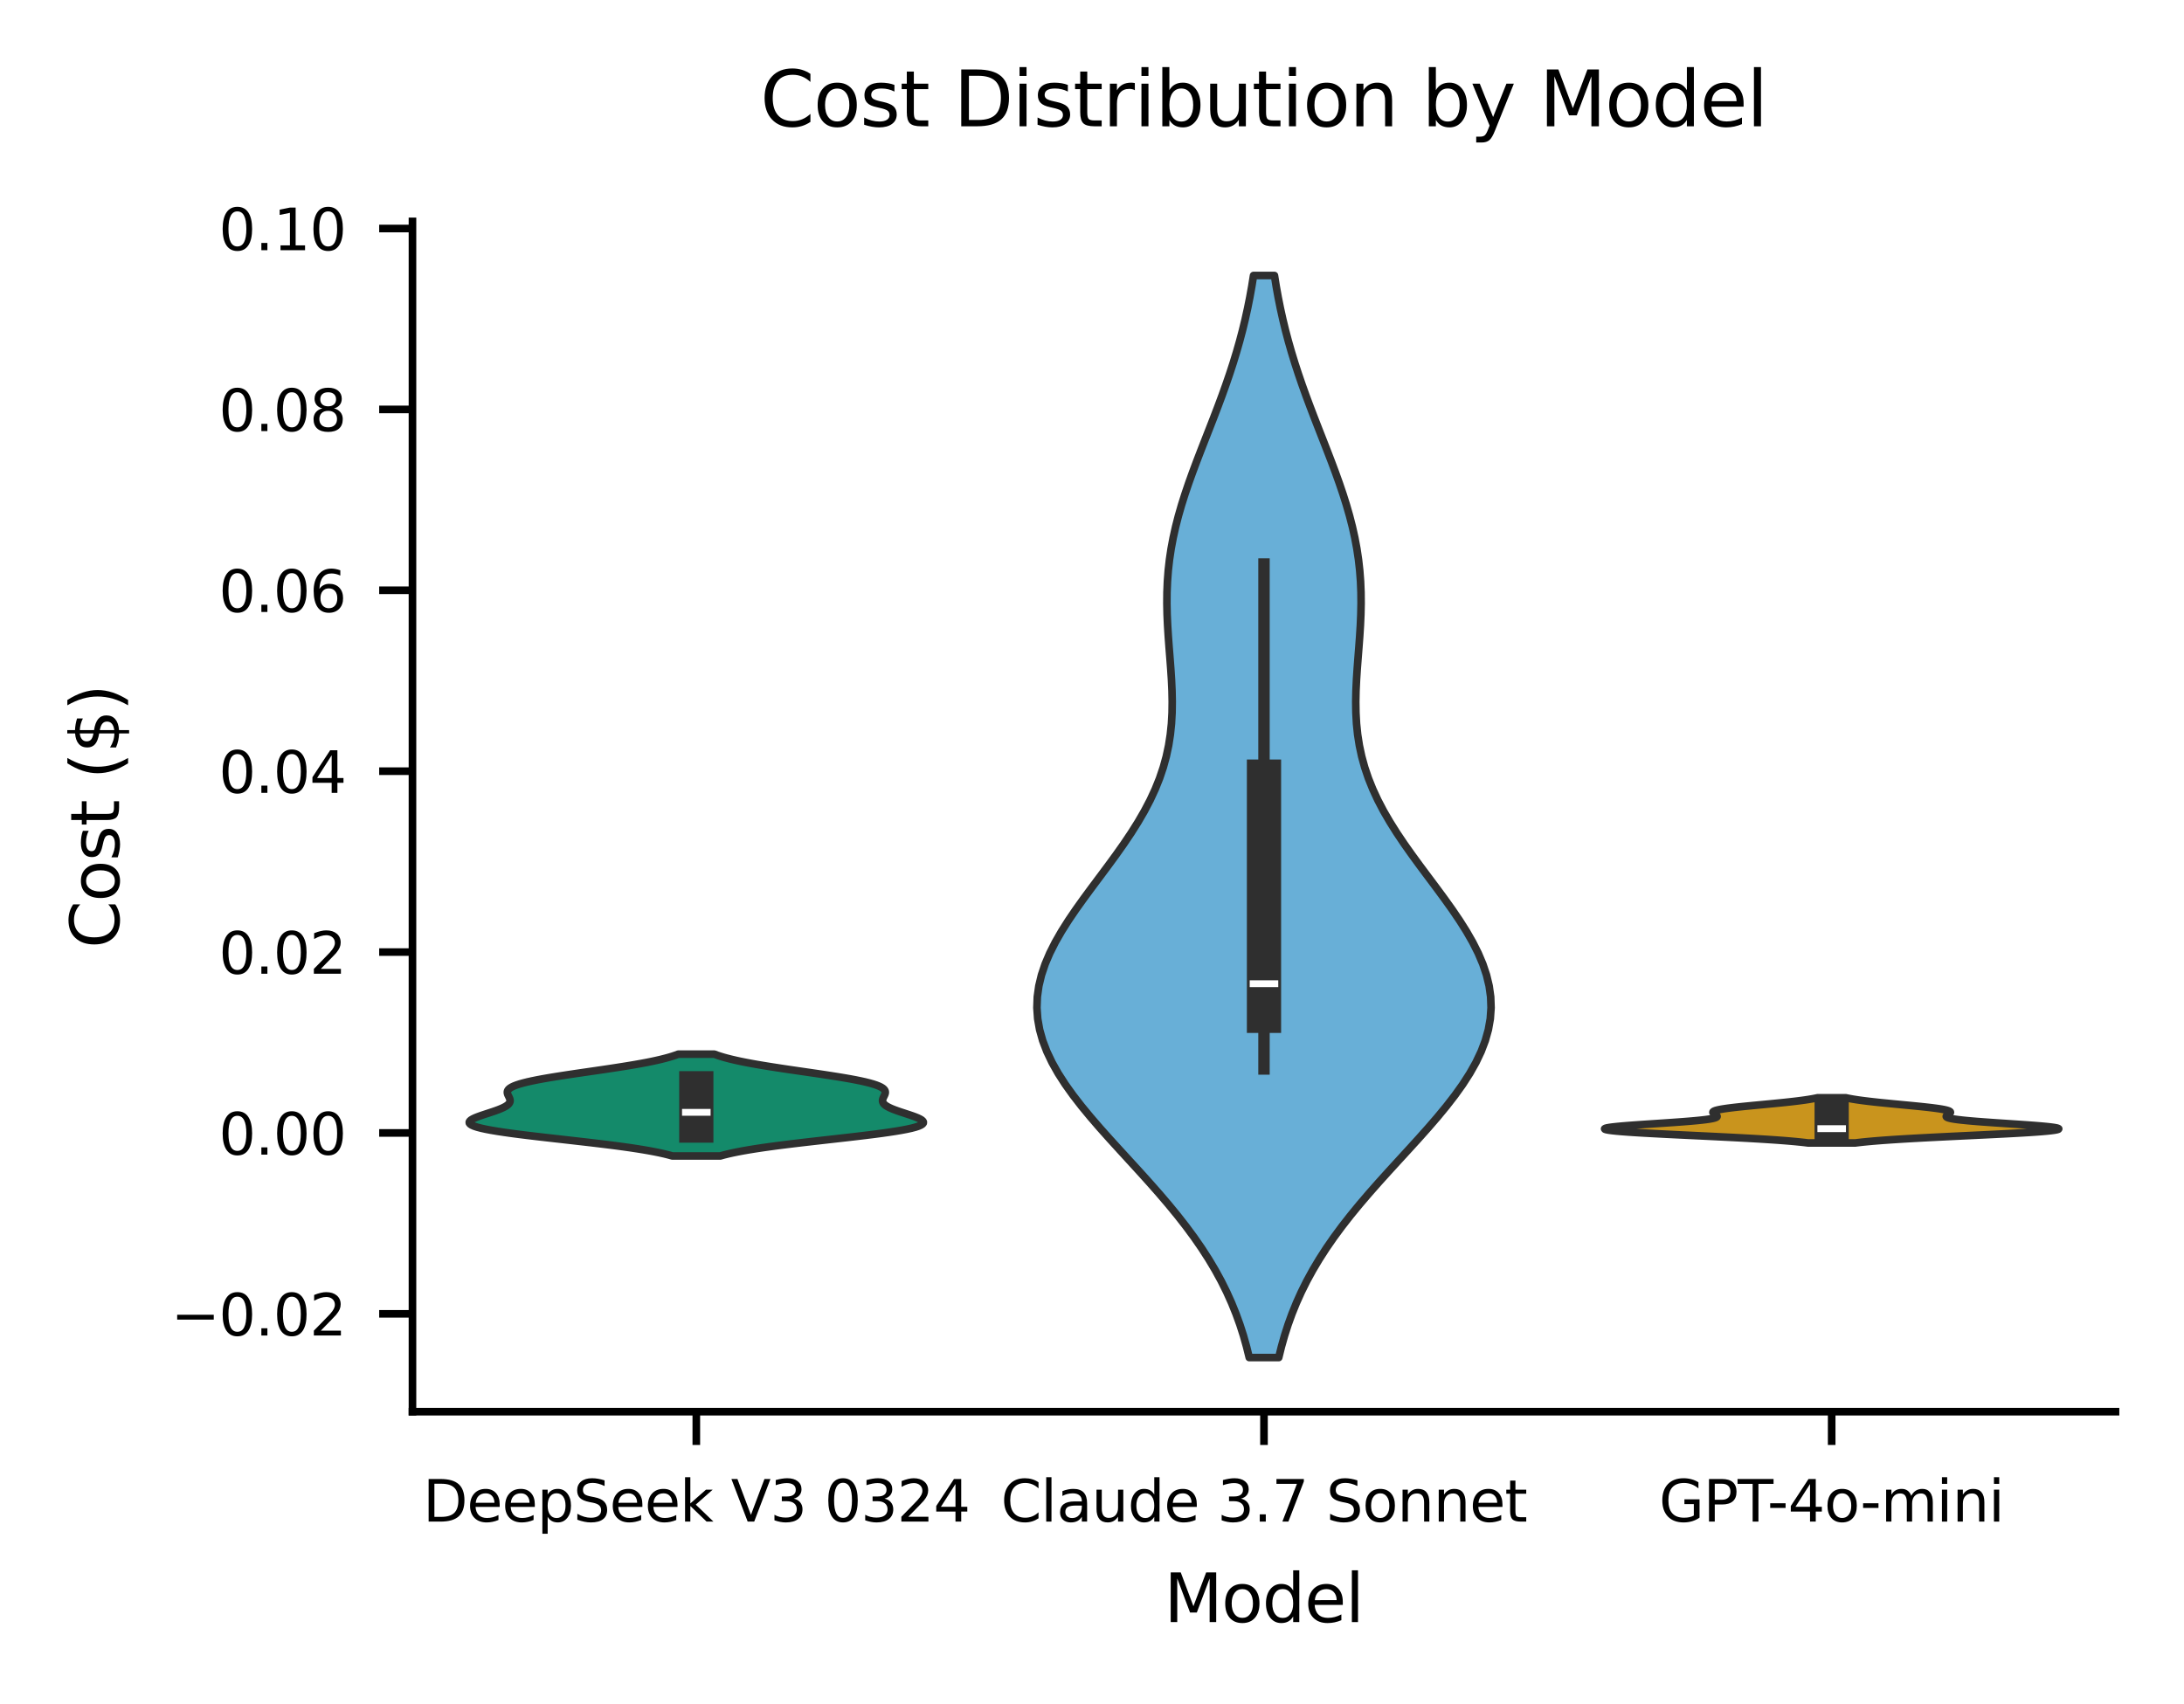 <?xml version="1.0" encoding="utf-8" standalone="no"?>
<!DOCTYPE svg PUBLIC "-//W3C//DTD SVG 1.1//EN"
  "http://www.w3.org/Graphics/SVG/1.1/DTD/svg11.dtd">
<svg xmlns:xlink="http://www.w3.org/1999/xlink" width="229.597pt" height="179.22pt" viewBox="0 0 229.597 179.22" xmlns="http://www.w3.org/2000/svg" version="1.1">
 <defs>
  <style type="text/css">*{stroke-linejoin: round; stroke-linecap: butt}</style>
 </defs>
 <g id="figure_1">
  <g id="patch_1">
   <path d="M 0 179.22 
L 229.597 179.22 
L 229.597 0 
L 0 0 
z
" style="fill: #ffffff"/>
  </g>
  <g id="axes_1">
   <g id="patch_2">
    <path d="M 43.362 148.439 
L 222.397 148.439 
L 222.397 23.279 
L 43.362 23.279 
z
" style="fill: #ffffff"/>
   </g>
   <g id="FillBetweenPolyCollection_1">
    <defs>
     <path id="m73350ea492" d="M 75.723 -57.669 
L 70.68 -57.669 
L 70.29 -57.778 
L 69.856 -57.886 
L 69.377 -57.994 
L 68.85 -58.102 
L 68.275 -58.21 
L 67.652 -58.318 
L 66.98 -58.426 
L 66.26 -58.535 
L 65.495 -58.643 
L 64.686 -58.751 
L 63.839 -58.859 
L 62.956 -58.967 
L 62.044 -59.075 
L 61.109 -59.183 
L 60.158 -59.291 
L 59.198 -59.4 
L 58.239 -59.508 
L 57.288 -59.616 
L 56.356 -59.724 
L 55.45 -59.832 
L 54.581 -59.94 
L 53.756 -60.048 
L 52.985 -60.157 
L 52.275 -60.265 
L 51.633 -60.373 
L 51.063 -60.481 
L 50.572 -60.589 
L 50.161 -60.697 
L 49.833 -60.805 
L 49.588 -60.914 
L 49.424 -61.022 
L 49.339 -61.13 
L 49.33 -61.238 
L 49.39 -61.346 
L 49.513 -61.454 
L 49.692 -61.562 
L 49.919 -61.671 
L 50.185 -61.779 
L 50.481 -61.887 
L 50.797 -61.995 
L 51.126 -62.103 
L 51.457 -62.211 
L 51.784 -62.319 
L 52.097 -62.428 
L 52.392 -62.536 
L 52.661 -62.644 
L 52.901 -62.752 
L 53.108 -62.86 
L 53.28 -62.968 
L 53.416 -63.076 
L 53.516 -63.185 
L 53.582 -63.293 
L 53.617 -63.401 
L 53.624 -63.509 
L 53.607 -63.617 
L 53.572 -63.725 
L 53.525 -63.833 
L 53.472 -63.942 
L 53.419 -64.05 
L 53.373 -64.158 
L 53.342 -64.266 
L 53.332 -64.374 
L 53.348 -64.482 
L 53.398 -64.59 
L 53.486 -64.699 
L 53.616 -64.807 
L 53.794 -64.915 
L 54.021 -65.023 
L 54.3 -65.131 
L 54.632 -65.239 
L 55.016 -65.347 
L 55.453 -65.456 
L 55.94 -65.564 
L 56.474 -65.672 
L 57.053 -65.78 
L 57.672 -65.888 
L 58.326 -65.996 
L 59.009 -66.104 
L 59.717 -66.213 
L 60.443 -66.321 
L 61.181 -66.429 
L 61.925 -66.537 
L 62.669 -66.645 
L 63.407 -66.753 
L 64.134 -66.861 
L 64.844 -66.97 
L 65.534 -67.078 
L 66.199 -67.186 
L 66.835 -67.294 
L 67.441 -67.402 
L 68.013 -67.51 
L 68.55 -67.618 
L 69.051 -67.727 
L 69.515 -67.835 
L 69.943 -67.943 
L 70.335 -68.051 
L 70.692 -68.159 
L 71.015 -68.267 
L 71.305 -68.375 
L 75.097 -68.375 
L 75.097 -68.375 
L 75.387 -68.267 
L 75.71 -68.159 
L 76.067 -68.051 
L 76.459 -67.943 
L 76.887 -67.835 
L 77.351 -67.727 
L 77.852 -67.618 
L 78.389 -67.51 
L 78.961 -67.402 
L 79.567 -67.294 
L 80.203 -67.186 
L 80.868 -67.078 
L 81.558 -66.97 
L 82.268 -66.861 
L 82.995 -66.753 
L 83.733 -66.645 
L 84.477 -66.537 
L 85.221 -66.429 
L 85.959 -66.321 
L 86.685 -66.213 
L 87.393 -66.104 
L 88.076 -65.996 
L 88.73 -65.888 
L 89.349 -65.78 
L 89.928 -65.672 
L 90.462 -65.564 
L 90.949 -65.456 
L 91.386 -65.347 
L 91.77 -65.239 
L 92.102 -65.131 
L 92.381 -65.023 
L 92.608 -64.915 
L 92.786 -64.807 
L 92.916 -64.699 
L 93.004 -64.59 
L 93.054 -64.482 
L 93.071 -64.374 
L 93.06 -64.266 
L 93.029 -64.158 
L 92.983 -64.05 
L 92.93 -63.942 
L 92.877 -63.833 
L 92.83 -63.725 
L 92.795 -63.617 
L 92.778 -63.509 
L 92.785 -63.401 
L 92.82 -63.293 
L 92.886 -63.185 
L 92.987 -63.076 
L 93.123 -62.968 
L 93.295 -62.86 
L 93.501 -62.752 
L 93.741 -62.644 
L 94.011 -62.536 
L 94.305 -62.428 
L 94.618 -62.319 
L 94.945 -62.211 
L 95.276 -62.103 
L 95.605 -61.995 
L 95.921 -61.887 
L 96.217 -61.779 
L 96.483 -61.671 
L 96.71 -61.562 
L 96.889 -61.454 
L 97.012 -61.346 
L 97.072 -61.238 
L 97.063 -61.13 
L 96.978 -61.022 
L 96.814 -60.914 
L 96.569 -60.805 
L 96.241 -60.697 
L 95.83 -60.589 
L 95.339 -60.481 
L 94.77 -60.373 
L 94.127 -60.265 
L 93.417 -60.157 
L 92.646 -60.048 
L 91.821 -59.94 
L 90.952 -59.832 
L 90.046 -59.724 
L 89.114 -59.616 
L 88.163 -59.508 
L 87.204 -59.4 
L 86.244 -59.291 
L 85.293 -59.183 
L 84.358 -59.075 
L 83.446 -58.967 
L 82.563 -58.859 
L 81.716 -58.751 
L 80.907 -58.643 
L 80.142 -58.535 
L 79.422 -58.426 
L 78.75 -58.318 
L 78.127 -58.21 
L 77.552 -58.102 
L 77.025 -57.994 
L 76.546 -57.886 
L 76.112 -57.778 
L 75.723 -57.669 
z
" style="stroke: #2f2f2f; stroke-width: 0.8"/>
    </defs>
    <g clip-path="url(#p6ced953938)">
     <use xlink:href="#m73350ea492" x="0" y="179.22" style="fill: #148a6a; stroke: #2f2f2f; stroke-width: 0.8"/>
    </g>
   </g>
   <g id="FillBetweenPolyCollection_2">
    <defs>
     <path id="ma1b68b5efa" d="M 134.43 -36.471 
L 131.329 -36.471 
L 131.045 -37.62 
L 130.721 -38.769 
L 130.353 -39.919 
L 129.937 -41.068 
L 129.472 -42.217 
L 128.955 -43.367 
L 128.383 -44.516 
L 127.755 -45.665 
L 127.07 -46.814 
L 126.329 -47.964 
L 125.533 -49.113 
L 124.684 -50.262 
L 123.786 -51.412 
L 122.843 -52.561 
L 121.862 -53.71 
L 120.848 -54.86 
L 119.812 -56.009 
L 118.761 -57.158 
L 117.708 -58.308 
L 116.662 -59.457 
L 115.636 -60.606 
L 114.643 -61.756 
L 113.695 -62.905 
L 112.805 -64.054 
L 111.984 -65.203 
L 111.244 -66.353 
L 110.597 -67.502 
L 110.051 -68.651 
L 109.613 -69.801 
L 109.291 -70.95 
L 109.089 -72.099 
L 109.008 -73.249 
L 109.049 -74.398 
L 109.21 -75.547 
L 109.486 -76.697 
L 109.872 -77.846 
L 110.36 -78.995 
L 110.939 -80.144 
L 111.598 -81.294 
L 112.325 -82.443 
L 113.106 -83.592 
L 113.928 -84.742 
L 114.775 -85.891 
L 115.634 -87.04 
L 116.49 -88.19 
L 117.331 -89.339 
L 118.143 -90.488 
L 118.916 -91.638 
L 119.64 -92.787 
L 120.306 -93.936 
L 120.909 -95.086 
L 121.442 -96.235 
L 121.904 -97.384 
L 122.292 -98.533 
L 122.608 -99.683 
L 122.854 -100.832 
L 123.033 -101.981 
L 123.152 -103.131 
L 123.215 -104.28 
L 123.231 -105.429 
L 123.208 -106.579 
L 123.155 -107.728 
L 123.08 -108.877 
L 122.993 -110.027 
L 122.902 -111.176 
L 122.817 -112.325 
L 122.746 -113.475 
L 122.695 -114.624 
L 122.672 -115.773 
L 122.681 -116.922 
L 122.728 -118.072 
L 122.814 -119.221 
L 122.943 -120.37 
L 123.115 -121.52 
L 123.33 -122.669 
L 123.586 -123.818 
L 123.88 -124.968 
L 124.211 -126.117 
L 124.574 -127.266 
L 124.964 -128.416 
L 125.376 -129.565 
L 125.806 -130.714 
L 126.247 -131.863 
L 126.696 -133.013 
L 127.146 -134.162 
L 127.593 -135.311 
L 128.033 -136.461 
L 128.461 -137.61 
L 128.873 -138.759 
L 129.268 -139.909 
L 129.642 -141.058 
L 129.994 -142.207 
L 130.322 -143.357 
L 130.625 -144.506 
L 130.904 -145.655 
L 131.158 -146.805 
L 131.388 -147.954 
L 131.595 -149.103 
L 131.779 -150.252 
L 133.98 -150.252 
L 133.98 -150.252 
L 134.164 -149.103 
L 134.371 -147.954 
L 134.601 -146.805 
L 134.855 -145.655 
L 135.133 -144.506 
L 135.437 -143.357 
L 135.765 -142.207 
L 136.117 -141.058 
L 136.491 -139.909 
L 136.885 -138.759 
L 137.298 -137.61 
L 137.726 -136.461 
L 138.165 -135.311 
L 138.613 -134.162 
L 139.063 -133.013 
L 139.511 -131.863 
L 139.953 -130.714 
L 140.383 -129.565 
L 140.795 -128.416 
L 141.185 -127.266 
L 141.548 -126.117 
L 141.878 -124.968 
L 142.173 -123.818 
L 142.429 -122.669 
L 142.644 -121.52 
L 142.815 -120.37 
L 142.944 -119.221 
L 143.031 -118.072 
L 143.077 -116.922 
L 143.087 -115.773 
L 143.063 -114.624 
L 143.013 -113.475 
L 142.941 -112.325 
L 142.856 -111.176 
L 142.766 -110.027 
L 142.679 -108.877 
L 142.604 -107.728 
L 142.55 -106.579 
L 142.527 -105.429 
L 142.544 -104.28 
L 142.607 -103.131 
L 142.725 -101.981 
L 142.905 -100.832 
L 143.151 -99.683 
L 143.467 -98.533 
L 143.855 -97.384 
L 144.317 -96.235 
L 144.85 -95.086 
L 145.452 -93.936 
L 146.119 -92.787 
L 146.842 -91.638 
L 147.615 -90.488 
L 148.428 -89.339 
L 149.268 -88.19 
L 150.125 -87.04 
L 150.984 -85.891 
L 151.831 -84.742 
L 152.653 -83.592 
L 153.434 -82.443 
L 154.161 -81.294 
L 154.82 -80.144 
L 155.399 -78.995 
L 155.886 -77.846 
L 156.272 -76.697 
L 156.549 -75.547 
L 156.71 -74.398 
L 156.751 -73.249 
L 156.67 -72.099 
L 156.467 -70.95 
L 156.145 -69.801 
L 155.708 -68.651 
L 155.162 -67.502 
L 154.514 -66.353 
L 153.775 -65.203 
L 152.954 -64.054 
L 152.064 -62.905 
L 151.116 -61.756 
L 150.122 -60.606 
L 149.097 -59.457 
L 148.051 -58.308 
L 146.997 -57.158 
L 145.947 -56.009 
L 144.91 -54.86 
L 143.897 -53.71 
L 142.915 -52.561 
L 141.973 -51.412 
L 141.074 -50.262 
L 140.226 -49.113 
L 139.43 -47.964 
L 138.689 -46.814 
L 138.004 -45.665 
L 137.376 -44.516 
L 136.804 -43.367 
L 136.287 -42.217 
L 135.821 -41.068 
L 135.406 -39.919 
L 135.038 -38.769 
L 134.714 -37.62 
L 134.43 -36.471 
z
" style="stroke: #2f2f2f; stroke-width: 0.8"/>
    </defs>
    <g clip-path="url(#p6ced953938)">
     <use xlink:href="#ma1b68b5efa" x="0" y="179.22" style="fill: #68afd7; stroke: #2f2f2f; stroke-width: 0.8"/>
    </g>
   </g>
   <g id="FillBetweenPolyCollection_3">
    <defs>
     <path id="mf6a24a3ca1" d="M 195.033 -59.036 
L 190.082 -59.036 
L 189.693 -59.084 
L 189.259 -59.132 
L 188.778 -59.18 
L 188.248 -59.228 
L 187.668 -59.276 
L 187.036 -59.324 
L 186.352 -59.372 
L 185.619 -59.42 
L 184.836 -59.468 
L 184.006 -59.516 
L 183.134 -59.564 
L 182.222 -59.612 
L 181.278 -59.66 
L 180.308 -59.708 
L 179.318 -59.756 
L 178.318 -59.804 
L 177.316 -59.852 
L 176.323 -59.9 
L 175.348 -59.948 
L 174.403 -59.996 
L 173.499 -60.044 
L 172.645 -60.092 
L 171.853 -60.14 
L 171.132 -60.188 
L 170.491 -60.236 
L 169.939 -60.284 
L 169.482 -60.333 
L 169.125 -60.381 
L 168.872 -60.429 
L 168.726 -60.477 
L 168.686 -60.525 
L 168.753 -60.573 
L 168.922 -60.621 
L 169.188 -60.669 
L 169.546 -60.717 
L 169.988 -60.765 
L 170.503 -60.813 
L 171.083 -60.861 
L 171.715 -60.909 
L 172.388 -60.957 
L 173.089 -61.005 
L 173.807 -61.053 
L 174.529 -61.101 
L 175.244 -61.149 
L 175.94 -61.197 
L 176.608 -61.245 
L 177.237 -61.293 
L 177.822 -61.341 
L 178.355 -61.389 
L 178.831 -61.437 
L 179.247 -61.485 
L 179.601 -61.533 
L 179.893 -61.581 
L 180.125 -61.629 
L 180.298 -61.677 
L 180.417 -61.726 
L 180.487 -61.774 
L 180.514 -61.822 
L 180.505 -61.87 
L 180.467 -61.918 
L 180.409 -61.966 
L 180.338 -62.014 
L 180.263 -62.062 
L 180.191 -62.11 
L 180.131 -62.158 
L 180.089 -62.206 
L 180.071 -62.254 
L 180.084 -62.302 
L 180.132 -62.35 
L 180.218 -62.398 
L 180.345 -62.446 
L 180.516 -62.494 
L 180.73 -62.542 
L 180.987 -62.59 
L 181.285 -62.638 
L 181.623 -62.686 
L 181.998 -62.734 
L 182.405 -62.782 
L 182.842 -62.83 
L 183.302 -62.878 
L 183.782 -62.926 
L 184.276 -62.974 
L 184.779 -63.022 
L 185.286 -63.07 
L 185.793 -63.119 
L 186.295 -63.167 
L 186.787 -63.215 
L 187.267 -63.263 
L 187.73 -63.311 
L 188.174 -63.359 
L 188.596 -63.407 
L 188.995 -63.455 
L 189.37 -63.503 
L 189.719 -63.551 
L 190.042 -63.599 
L 190.339 -63.647 
L 190.611 -63.695 
L 190.858 -63.743 
L 191.081 -63.791 
L 194.035 -63.791 
L 194.035 -63.791 
L 194.258 -63.743 
L 194.504 -63.695 
L 194.776 -63.647 
L 195.073 -63.599 
L 195.396 -63.551 
L 195.745 -63.503 
L 196.12 -63.455 
L 196.519 -63.407 
L 196.942 -63.359 
L 197.386 -63.311 
L 197.849 -63.263 
L 198.328 -63.215 
L 198.82 -63.167 
L 199.322 -63.119 
L 199.829 -63.07 
L 200.336 -63.022 
L 200.84 -62.974 
L 201.334 -62.926 
L 201.813 -62.878 
L 202.274 -62.83 
L 202.71 -62.782 
L 203.118 -62.734 
L 203.492 -62.686 
L 203.83 -62.638 
L 204.129 -62.59 
L 204.386 -62.542 
L 204.6 -62.494 
L 204.77 -62.446 
L 204.897 -62.398 
L 204.984 -62.35 
L 205.031 -62.302 
L 205.044 -62.254 
L 205.027 -62.206 
L 204.985 -62.158 
L 204.924 -62.11 
L 204.853 -62.062 
L 204.778 -62.014 
L 204.707 -61.966 
L 204.648 -61.918 
L 204.611 -61.87 
L 204.602 -61.822 
L 204.629 -61.774 
L 204.699 -61.726 
L 204.818 -61.677 
L 204.991 -61.629 
L 205.222 -61.581 
L 205.514 -61.533 
L 205.869 -61.485 
L 206.285 -61.437 
L 206.761 -61.389 
L 207.293 -61.341 
L 207.878 -61.293 
L 208.508 -61.245 
L 209.175 -61.197 
L 209.872 -61.149 
L 210.586 -61.101 
L 211.308 -61.053 
L 212.026 -61.005 
L 212.728 -60.957 
L 213.401 -60.909 
L 214.033 -60.861 
L 214.612 -60.813 
L 215.128 -60.765 
L 215.569 -60.717 
L 215.927 -60.669 
L 216.194 -60.621 
L 216.363 -60.573 
L 216.429 -60.525 
L 216.39 -60.477 
L 216.244 -60.429 
L 215.991 -60.381 
L 215.634 -60.333 
L 215.176 -60.284 
L 214.624 -60.236 
L 213.983 -60.188 
L 213.262 -60.14 
L 212.47 -60.092 
L 211.617 -60.044 
L 210.712 -59.996 
L 209.767 -59.948 
L 208.793 -59.9 
L 207.799 -59.852 
L 206.798 -59.804 
L 205.798 -59.756 
L 204.808 -59.708 
L 203.837 -59.66 
L 202.893 -59.612 
L 201.982 -59.564 
L 201.109 -59.516 
L 200.28 -59.468 
L 199.497 -59.42 
L 198.763 -59.372 
L 198.08 -59.324 
L 197.448 -59.276 
L 196.867 -59.228 
L 196.337 -59.18 
L 195.856 -59.132 
L 195.422 -59.084 
L 195.033 -59.036 
z
" style="stroke: #2f2f2f; stroke-width: 0.8"/>
    </defs>
    <g clip-path="url(#p6ced953938)">
     <use xlink:href="#mf6a24a3ca1" x="0" y="179.22" style="fill: #c9941d; stroke: #2f2f2f; stroke-width: 0.8"/>
    </g>
   </g>
   <g id="matplotlib.axis_1">
    <g id="xtick_1">
     <g id="line2d_1">
      <defs>
       <path id="md19ec27d24" d="M 0 0 
L 0 3.5 
" style="stroke: #000000; stroke-width: 0.8"/>
      </defs>
      <g>
       <use xlink:href="#md19ec27d24" x="73.201" y="148.439" style="stroke: #000000; stroke-width: 0.8"/>
      </g>
     </g>
     <g id="text_1">
      <!-- DeepSeek V3 0324 -->
      <g transform="translate(44.458 159.998) scale(0.06 -0.06)">
       <defs>
        <path id="DejaVuSans-44" d="M 1259 4147 
L 1259 519 
L 2022 519 
Q 2988 519 3436 956 
Q 3884 1394 3884 2338 
Q 3884 3275 3436 3711 
Q 2988 4147 2022 4147 
L 1259 4147 
z
M 628 4666 
L 1925 4666 
Q 3281 4666 3915 4102 
Q 4550 3538 4550 2338 
Q 4550 1131 3912 565 
Q 3275 0 1925 0 
L 628 0 
L 628 4666 
z
" transform="scale(0.016)"/>
        <path id="DejaVuSans-65" d="M 3597 1894 
L 3597 1613 
L 953 1613 
Q 991 1019 1311 708 
Q 1631 397 2203 397 
Q 2534 397 2845 478 
Q 3156 559 3463 722 
L 3463 178 
Q 3153 47 2828 -22 
Q 2503 -91 2169 -91 
Q 1331 -91 842 396 
Q 353 884 353 1716 
Q 353 2575 817 3079 
Q 1281 3584 2069 3584 
Q 2775 3584 3186 3129 
Q 3597 2675 3597 1894 
z
M 3022 2063 
Q 3016 2534 2758 2815 
Q 2500 3097 2075 3097 
Q 1594 3097 1305 2825 
Q 1016 2553 972 2059 
L 3022 2063 
z
" transform="scale(0.016)"/>
        <path id="DejaVuSans-70" d="M 1159 525 
L 1159 -1331 
L 581 -1331 
L 581 3500 
L 1159 3500 
L 1159 2969 
Q 1341 3281 1617 3432 
Q 1894 3584 2278 3584 
Q 2916 3584 3314 3078 
Q 3713 2572 3713 1747 
Q 3713 922 3314 415 
Q 2916 -91 2278 -91 
Q 1894 -91 1617 61 
Q 1341 213 1159 525 
z
M 3116 1747 
Q 3116 2381 2855 2742 
Q 2594 3103 2138 3103 
Q 1681 3103 1420 2742 
Q 1159 2381 1159 1747 
Q 1159 1113 1420 752 
Q 1681 391 2138 391 
Q 2594 391 2855 752 
Q 3116 1113 3116 1747 
z
" transform="scale(0.016)"/>
        <path id="DejaVuSans-53" d="M 3425 4513 
L 3425 3897 
Q 3066 4069 2747 4153 
Q 2428 4238 2131 4238 
Q 1616 4238 1336 4038 
Q 1056 3838 1056 3469 
Q 1056 3159 1242 3001 
Q 1428 2844 1947 2747 
L 2328 2669 
Q 3034 2534 3370 2195 
Q 3706 1856 3706 1288 
Q 3706 609 3251 259 
Q 2797 -91 1919 -91 
Q 1588 -91 1214 -16 
Q 841 59 441 206 
L 441 856 
Q 825 641 1194 531 
Q 1563 422 1919 422 
Q 2459 422 2753 634 
Q 3047 847 3047 1241 
Q 3047 1584 2836 1778 
Q 2625 1972 2144 2069 
L 1759 2144 
Q 1053 2284 737 2584 
Q 422 2884 422 3419 
Q 422 4038 858 4394 
Q 1294 4750 2059 4750 
Q 2388 4750 2728 4690 
Q 3069 4631 3425 4513 
z
" transform="scale(0.016)"/>
        <path id="DejaVuSans-6b" d="M 581 4863 
L 1159 4863 
L 1159 1991 
L 2875 3500 
L 3609 3500 
L 1753 1863 
L 3688 0 
L 2938 0 
L 1159 1709 
L 1159 0 
L 581 0 
L 581 4863 
z
" transform="scale(0.016)"/>
        <path id="DejaVuSans-20" transform="scale(0.016)"/>
        <path id="DejaVuSans-56" d="M 1831 0 
L 50 4666 
L 709 4666 
L 2188 738 
L 3669 4666 
L 4325 4666 
L 2547 0 
L 1831 0 
z
" transform="scale(0.016)"/>
        <path id="DejaVuSans-33" d="M 2597 2516 
Q 3050 2419 3304 2112 
Q 3559 1806 3559 1356 
Q 3559 666 3084 287 
Q 2609 -91 1734 -91 
Q 1441 -91 1130 -33 
Q 819 25 488 141 
L 488 750 
Q 750 597 1062 519 
Q 1375 441 1716 441 
Q 2309 441 2620 675 
Q 2931 909 2931 1356 
Q 2931 1769 2642 2001 
Q 2353 2234 1838 2234 
L 1294 2234 
L 1294 2753 
L 1863 2753 
Q 2328 2753 2575 2939 
Q 2822 3125 2822 3475 
Q 2822 3834 2567 4026 
Q 2313 4219 1838 4219 
Q 1578 4219 1281 4162 
Q 984 4106 628 3988 
L 628 4550 
Q 988 4650 1302 4700 
Q 1616 4750 1894 4750 
Q 2613 4750 3031 4423 
Q 3450 4097 3450 3541 
Q 3450 3153 3228 2886 
Q 3006 2619 2597 2516 
z
" transform="scale(0.016)"/>
        <path id="DejaVuSans-30" d="M 2034 4250 
Q 1547 4250 1301 3770 
Q 1056 3291 1056 2328 
Q 1056 1369 1301 889 
Q 1547 409 2034 409 
Q 2525 409 2770 889 
Q 3016 1369 3016 2328 
Q 3016 3291 2770 3770 
Q 2525 4250 2034 4250 
z
M 2034 4750 
Q 2819 4750 3233 4129 
Q 3647 3509 3647 2328 
Q 3647 1150 3233 529 
Q 2819 -91 2034 -91 
Q 1250 -91 836 529 
Q 422 1150 422 2328 
Q 422 3509 836 4129 
Q 1250 4750 2034 4750 
z
" transform="scale(0.016)"/>
        <path id="DejaVuSans-32" d="M 1228 531 
L 3431 531 
L 3431 0 
L 469 0 
L 469 531 
Q 828 903 1448 1529 
Q 2069 2156 2228 2338 
Q 2531 2678 2651 2914 
Q 2772 3150 2772 3378 
Q 2772 3750 2511 3984 
Q 2250 4219 1831 4219 
Q 1534 4219 1204 4116 
Q 875 4013 500 3803 
L 500 4441 
Q 881 4594 1212 4672 
Q 1544 4750 1819 4750 
Q 2544 4750 2975 4387 
Q 3406 4025 3406 3419 
Q 3406 3131 3298 2873 
Q 3191 2616 2906 2266 
Q 2828 2175 2409 1742 
Q 1991 1309 1228 531 
z
" transform="scale(0.016)"/>
        <path id="DejaVuSans-34" d="M 2419 4116 
L 825 1625 
L 2419 1625 
L 2419 4116 
z
M 2253 4666 
L 3047 4666 
L 3047 1625 
L 3713 1625 
L 3713 1100 
L 3047 1100 
L 3047 0 
L 2419 0 
L 2419 1100 
L 313 1100 
L 313 1709 
L 2253 4666 
z
" transform="scale(0.016)"/>
       </defs>
       <use xlink:href="#DejaVuSans-44"/>
       <use xlink:href="#DejaVuSans-65" transform="translate(77.002 0)"/>
       <use xlink:href="#DejaVuSans-65" transform="translate(138.525 0)"/>
       <use xlink:href="#DejaVuSans-70" transform="translate(200.049 0)"/>
       <use xlink:href="#DejaVuSans-53" transform="translate(263.525 0)"/>
       <use xlink:href="#DejaVuSans-65" transform="translate(327.002 0)"/>
       <use xlink:href="#DejaVuSans-65" transform="translate(388.525 0)"/>
       <use xlink:href="#DejaVuSans-6b" transform="translate(450.049 0)"/>
       <use xlink:href="#DejaVuSans-20" transform="translate(507.959 0)"/>
       <use xlink:href="#DejaVuSans-56" transform="translate(539.746 0)"/>
       <use xlink:href="#DejaVuSans-33" transform="translate(608.154 0)"/>
       <use xlink:href="#DejaVuSans-20" transform="translate(671.777 0)"/>
       <use xlink:href="#DejaVuSans-30" transform="translate(703.564 0)"/>
       <use xlink:href="#DejaVuSans-33" transform="translate(767.188 0)"/>
       <use xlink:href="#DejaVuSans-32" transform="translate(830.811 0)"/>
       <use xlink:href="#DejaVuSans-34" transform="translate(894.434 0)"/>
      </g>
     </g>
    </g>
    <g id="xtick_2">
     <g id="line2d_2">
      <g>
       <use xlink:href="#md19ec27d24" x="132.879" y="148.439" style="stroke: #000000; stroke-width: 0.8"/>
      </g>
     </g>
     <g id="text_2">
      <!-- Claude 3.7 Sonnet -->
      <g transform="translate(105.218 159.998) scale(0.06 -0.06)">
       <defs>
        <path id="DejaVuSans-43" d="M 4122 4306 
L 4122 3641 
Q 3803 3938 3442 4084 
Q 3081 4231 2675 4231 
Q 1875 4231 1450 3742 
Q 1025 3253 1025 2328 
Q 1025 1406 1450 917 
Q 1875 428 2675 428 
Q 3081 428 3442 575 
Q 3803 722 4122 1019 
L 4122 359 
Q 3791 134 3420 21 
Q 3050 -91 2638 -91 
Q 1578 -91 968 557 
Q 359 1206 359 2328 
Q 359 3453 968 4101 
Q 1578 4750 2638 4750 
Q 3056 4750 3426 4639 
Q 3797 4528 4122 4306 
z
" transform="scale(0.016)"/>
        <path id="DejaVuSans-6c" d="M 603 4863 
L 1178 4863 
L 1178 0 
L 603 0 
L 603 4863 
z
" transform="scale(0.016)"/>
        <path id="DejaVuSans-61" d="M 2194 1759 
Q 1497 1759 1228 1600 
Q 959 1441 959 1056 
Q 959 750 1161 570 
Q 1363 391 1709 391 
Q 2188 391 2477 730 
Q 2766 1069 2766 1631 
L 2766 1759 
L 2194 1759 
z
M 3341 1997 
L 3341 0 
L 2766 0 
L 2766 531 
Q 2569 213 2275 61 
Q 1981 -91 1556 -91 
Q 1019 -91 701 211 
Q 384 513 384 1019 
Q 384 1609 779 1909 
Q 1175 2209 1959 2209 
L 2766 2209 
L 2766 2266 
Q 2766 2663 2505 2880 
Q 2244 3097 1772 3097 
Q 1472 3097 1187 3025 
Q 903 2953 641 2809 
L 641 3341 
Q 956 3463 1253 3523 
Q 1550 3584 1831 3584 
Q 2591 3584 2966 3190 
Q 3341 2797 3341 1997 
z
" transform="scale(0.016)"/>
        <path id="DejaVuSans-75" d="M 544 1381 
L 544 3500 
L 1119 3500 
L 1119 1403 
Q 1119 906 1312 657 
Q 1506 409 1894 409 
Q 2359 409 2629 706 
Q 2900 1003 2900 1516 
L 2900 3500 
L 3475 3500 
L 3475 0 
L 2900 0 
L 2900 538 
Q 2691 219 2414 64 
Q 2138 -91 1772 -91 
Q 1169 -91 856 284 
Q 544 659 544 1381 
z
M 1991 3584 
L 1991 3584 
z
" transform="scale(0.016)"/>
        <path id="DejaVuSans-64" d="M 2906 2969 
L 2906 4863 
L 3481 4863 
L 3481 0 
L 2906 0 
L 2906 525 
Q 2725 213 2448 61 
Q 2172 -91 1784 -91 
Q 1150 -91 751 415 
Q 353 922 353 1747 
Q 353 2572 751 3078 
Q 1150 3584 1784 3584 
Q 2172 3584 2448 3432 
Q 2725 3281 2906 2969 
z
M 947 1747 
Q 947 1113 1208 752 
Q 1469 391 1925 391 
Q 2381 391 2643 752 
Q 2906 1113 2906 1747 
Q 2906 2381 2643 2742 
Q 2381 3103 1925 3103 
Q 1469 3103 1208 2742 
Q 947 2381 947 1747 
z
" transform="scale(0.016)"/>
        <path id="DejaVuSans-2e" d="M 684 794 
L 1344 794 
L 1344 0 
L 684 0 
L 684 794 
z
" transform="scale(0.016)"/>
        <path id="DejaVuSans-37" d="M 525 4666 
L 3525 4666 
L 3525 4397 
L 1831 0 
L 1172 0 
L 2766 4134 
L 525 4134 
L 525 4666 
z
" transform="scale(0.016)"/>
        <path id="DejaVuSans-6f" d="M 1959 3097 
Q 1497 3097 1228 2736 
Q 959 2375 959 1747 
Q 959 1119 1226 758 
Q 1494 397 1959 397 
Q 2419 397 2687 759 
Q 2956 1122 2956 1747 
Q 2956 2369 2687 2733 
Q 2419 3097 1959 3097 
z
M 1959 3584 
Q 2709 3584 3137 3096 
Q 3566 2609 3566 1747 
Q 3566 888 3137 398 
Q 2709 -91 1959 -91 
Q 1206 -91 779 398 
Q 353 888 353 1747 
Q 353 2609 779 3096 
Q 1206 3584 1959 3584 
z
" transform="scale(0.016)"/>
        <path id="DejaVuSans-6e" d="M 3513 2113 
L 3513 0 
L 2938 0 
L 2938 2094 
Q 2938 2591 2744 2837 
Q 2550 3084 2163 3084 
Q 1697 3084 1428 2787 
Q 1159 2491 1159 1978 
L 1159 0 
L 581 0 
L 581 3500 
L 1159 3500 
L 1159 2956 
Q 1366 3272 1645 3428 
Q 1925 3584 2291 3584 
Q 2894 3584 3203 3211 
Q 3513 2838 3513 2113 
z
" transform="scale(0.016)"/>
        <path id="DejaVuSans-74" d="M 1172 4494 
L 1172 3500 
L 2356 3500 
L 2356 3053 
L 1172 3053 
L 1172 1153 
Q 1172 725 1289 603 
Q 1406 481 1766 481 
L 2356 481 
L 2356 0 
L 1766 0 
Q 1100 0 847 248 
Q 594 497 594 1153 
L 594 3053 
L 172 3053 
L 172 3500 
L 594 3500 
L 594 4494 
L 1172 4494 
z
" transform="scale(0.016)"/>
       </defs>
       <use xlink:href="#DejaVuSans-43"/>
       <use xlink:href="#DejaVuSans-6c" transform="translate(69.824 0)"/>
       <use xlink:href="#DejaVuSans-61" transform="translate(97.607 0)"/>
       <use xlink:href="#DejaVuSans-75" transform="translate(158.887 0)"/>
       <use xlink:href="#DejaVuSans-64" transform="translate(222.266 0)"/>
       <use xlink:href="#DejaVuSans-65" transform="translate(285.742 0)"/>
       <use xlink:href="#DejaVuSans-20" transform="translate(347.266 0)"/>
       <use xlink:href="#DejaVuSans-33" transform="translate(379.053 0)"/>
       <use xlink:href="#DejaVuSans-2e" transform="translate(442.676 0)"/>
       <use xlink:href="#DejaVuSans-37" transform="translate(474.463 0)"/>
       <use xlink:href="#DejaVuSans-20" transform="translate(538.086 0)"/>
       <use xlink:href="#DejaVuSans-53" transform="translate(569.873 0)"/>
       <use xlink:href="#DejaVuSans-6f" transform="translate(633.35 0)"/>
       <use xlink:href="#DejaVuSans-6e" transform="translate(694.531 0)"/>
       <use xlink:href="#DejaVuSans-6e" transform="translate(757.91 0)"/>
       <use xlink:href="#DejaVuSans-65" transform="translate(821.289 0)"/>
       <use xlink:href="#DejaVuSans-74" transform="translate(882.812 0)"/>
      </g>
     </g>
    </g>
    <g id="xtick_3">
     <g id="line2d_3">
      <g>
       <use xlink:href="#md19ec27d24" x="192.558" y="148.439" style="stroke: #000000; stroke-width: 0.8"/>
      </g>
     </g>
     <g id="text_3">
      <!-- GPT-4o-mini -->
      <g transform="translate(174.41 159.998) scale(0.06 -0.06)">
       <defs>
        <path id="DejaVuSans-47" d="M 3809 666 
L 3809 1919 
L 2778 1919 
L 2778 2438 
L 4434 2438 
L 4434 434 
Q 4069 175 3628 42 
Q 3188 -91 2688 -91 
Q 1594 -91 976 548 
Q 359 1188 359 2328 
Q 359 3472 976 4111 
Q 1594 4750 2688 4750 
Q 3144 4750 3555 4637 
Q 3966 4525 4313 4306 
L 4313 3634 
Q 3963 3931 3569 4081 
Q 3175 4231 2741 4231 
Q 1884 4231 1454 3753 
Q 1025 3275 1025 2328 
Q 1025 1384 1454 906 
Q 1884 428 2741 428 
Q 3075 428 3337 486 
Q 3600 544 3809 666 
z
" transform="scale(0.016)"/>
        <path id="DejaVuSans-50" d="M 1259 4147 
L 1259 2394 
L 2053 2394 
Q 2494 2394 2734 2622 
Q 2975 2850 2975 3272 
Q 2975 3691 2734 3919 
Q 2494 4147 2053 4147 
L 1259 4147 
z
M 628 4666 
L 2053 4666 
Q 2838 4666 3239 4311 
Q 3641 3956 3641 3272 
Q 3641 2581 3239 2228 
Q 2838 1875 2053 1875 
L 1259 1875 
L 1259 0 
L 628 0 
L 628 4666 
z
" transform="scale(0.016)"/>
        <path id="DejaVuSans-54" d="M -19 4666 
L 3928 4666 
L 3928 4134 
L 2272 4134 
L 2272 0 
L 1638 0 
L 1638 4134 
L -19 4134 
L -19 4666 
z
" transform="scale(0.016)"/>
        <path id="DejaVuSans-2d" d="M 313 2009 
L 1997 2009 
L 1997 1497 
L 313 1497 
L 313 2009 
z
" transform="scale(0.016)"/>
        <path id="DejaVuSans-6d" d="M 3328 2828 
Q 3544 3216 3844 3400 
Q 4144 3584 4550 3584 
Q 5097 3584 5394 3201 
Q 5691 2819 5691 2113 
L 5691 0 
L 5113 0 
L 5113 2094 
Q 5113 2597 4934 2840 
Q 4756 3084 4391 3084 
Q 3944 3084 3684 2787 
Q 3425 2491 3425 1978 
L 3425 0 
L 2847 0 
L 2847 2094 
Q 2847 2600 2669 2842 
Q 2491 3084 2119 3084 
Q 1678 3084 1418 2786 
Q 1159 2488 1159 1978 
L 1159 0 
L 581 0 
L 581 3500 
L 1159 3500 
L 1159 2956 
Q 1356 3278 1631 3431 
Q 1906 3584 2284 3584 
Q 2666 3584 2933 3390 
Q 3200 3197 3328 2828 
z
" transform="scale(0.016)"/>
        <path id="DejaVuSans-69" d="M 603 3500 
L 1178 3500 
L 1178 0 
L 603 0 
L 603 3500 
z
M 603 4863 
L 1178 4863 
L 1178 4134 
L 603 4134 
L 603 4863 
z
" transform="scale(0.016)"/>
       </defs>
       <use xlink:href="#DejaVuSans-47"/>
       <use xlink:href="#DejaVuSans-50" transform="translate(77.49 0)"/>
       <use xlink:href="#DejaVuSans-54" transform="translate(137.793 0)"/>
       <use xlink:href="#DejaVuSans-2d" transform="translate(189.752 0)"/>
       <use xlink:href="#DejaVuSans-34" transform="translate(225.836 0)"/>
       <use xlink:href="#DejaVuSans-6f" transform="translate(289.459 0)"/>
       <use xlink:href="#DejaVuSans-2d" transform="translate(352.516 0)"/>
       <use xlink:href="#DejaVuSans-6d" transform="translate(388.6 0)"/>
       <use xlink:href="#DejaVuSans-69" transform="translate(486.012 0)"/>
       <use xlink:href="#DejaVuSans-6e" transform="translate(513.795 0)"/>
       <use xlink:href="#DejaVuSans-69" transform="translate(577.174 0)"/>
      </g>
     </g>
    </g>
    <g id="text_4">
     <!-- Model -->
     <g transform="translate(122.37 170.565) scale(0.07 -0.07)">
      <defs>
       <path id="DejaVuSans-4d" d="M 628 4666 
L 1569 4666 
L 2759 1491 
L 3956 4666 
L 4897 4666 
L 4897 0 
L 4281 0 
L 4281 4097 
L 3078 897 
L 2444 897 
L 1241 4097 
L 1241 0 
L 628 0 
L 628 4666 
z
" transform="scale(0.016)"/>
      </defs>
      <use xlink:href="#DejaVuSans-4d"/>
      <use xlink:href="#DejaVuSans-6f" transform="translate(86.279 0)"/>
      <use xlink:href="#DejaVuSans-64" transform="translate(147.461 0)"/>
      <use xlink:href="#DejaVuSans-65" transform="translate(210.938 0)"/>
      <use xlink:href="#DejaVuSans-6c" transform="translate(272.461 0)"/>
     </g>
    </g>
   </g>
   <g id="matplotlib.axis_2">
    <g id="ytick_1">
     <g id="line2d_4">
      <defs>
       <path id="m89c902cb9d" d="M 0 0 
L -3.5 0 
" style="stroke: #000000; stroke-width: 0.8"/>
      </defs>
      <g>
       <use xlink:href="#m89c902cb9d" x="43.362" y="138.15" style="stroke: #000000; stroke-width: 0.8"/>
      </g>
     </g>
     <g id="text_5">
      <!-- −0.02 -->
      <g transform="translate(17.975 140.43) scale(0.06 -0.06)">
       <defs>
        <path id="DejaVuSans-2212" d="M 678 2272 
L 4684 2272 
L 4684 1741 
L 678 1741 
L 678 2272 
z
" transform="scale(0.016)"/>
       </defs>
       <use xlink:href="#DejaVuSans-2212"/>
       <use xlink:href="#DejaVuSans-30" transform="translate(83.789 0)"/>
       <use xlink:href="#DejaVuSans-2e" transform="translate(147.412 0)"/>
       <use xlink:href="#DejaVuSans-30" transform="translate(179.199 0)"/>
       <use xlink:href="#DejaVuSans-32" transform="translate(242.822 0)"/>
      </g>
     </g>
    </g>
    <g id="ytick_2">
     <g id="line2d_5">
      <g>
       <use xlink:href="#m89c902cb9d" x="43.362" y="119.13" style="stroke: #000000; stroke-width: 0.8"/>
      </g>
     </g>
     <g id="text_6">
      <!-- 0.00 -->
      <g transform="translate(23.003 121.409) scale(0.06 -0.06)">
       <use xlink:href="#DejaVuSans-30"/>
       <use xlink:href="#DejaVuSans-2e" transform="translate(63.623 0)"/>
       <use xlink:href="#DejaVuSans-30" transform="translate(95.41 0)"/>
       <use xlink:href="#DejaVuSans-30" transform="translate(159.033 0)"/>
      </g>
     </g>
    </g>
    <g id="ytick_3">
     <g id="line2d_6">
      <g>
       <use xlink:href="#m89c902cb9d" x="43.362" y="100.11" style="stroke: #000000; stroke-width: 0.8"/>
      </g>
     </g>
     <g id="text_7">
      <!-- 0.02 -->
      <g transform="translate(23.003 102.389) scale(0.06 -0.06)">
       <use xlink:href="#DejaVuSans-30"/>
       <use xlink:href="#DejaVuSans-2e" transform="translate(63.623 0)"/>
       <use xlink:href="#DejaVuSans-30" transform="translate(95.41 0)"/>
       <use xlink:href="#DejaVuSans-32" transform="translate(159.033 0)"/>
      </g>
     </g>
    </g>
    <g id="ytick_4">
     <g id="line2d_7">
      <g>
       <use xlink:href="#m89c902cb9d" x="43.362" y="81.089" style="stroke: #000000; stroke-width: 0.8"/>
      </g>
     </g>
     <g id="text_8">
      <!-- 0.04 -->
      <g transform="translate(23.003 83.369) scale(0.06 -0.06)">
       <use xlink:href="#DejaVuSans-30"/>
       <use xlink:href="#DejaVuSans-2e" transform="translate(63.623 0)"/>
       <use xlink:href="#DejaVuSans-30" transform="translate(95.41 0)"/>
       <use xlink:href="#DejaVuSans-34" transform="translate(159.033 0)"/>
      </g>
     </g>
    </g>
    <g id="ytick_5">
     <g id="line2d_8">
      <g>
       <use xlink:href="#m89c902cb9d" x="43.362" y="62.069" style="stroke: #000000; stroke-width: 0.8"/>
      </g>
     </g>
     <g id="text_9">
      <!-- 0.06 -->
      <g transform="translate(23.003 64.349) scale(0.06 -0.06)">
       <defs>
        <path id="DejaVuSans-36" d="M 2113 2584 
Q 1688 2584 1439 2293 
Q 1191 2003 1191 1497 
Q 1191 994 1439 701 
Q 1688 409 2113 409 
Q 2538 409 2786 701 
Q 3034 994 3034 1497 
Q 3034 2003 2786 2293 
Q 2538 2584 2113 2584 
z
M 3366 4563 
L 3366 3988 
Q 3128 4100 2886 4159 
Q 2644 4219 2406 4219 
Q 1781 4219 1451 3797 
Q 1122 3375 1075 2522 
Q 1259 2794 1537 2939 
Q 1816 3084 2150 3084 
Q 2853 3084 3261 2657 
Q 3669 2231 3669 1497 
Q 3669 778 3244 343 
Q 2819 -91 2113 -91 
Q 1303 -91 875 529 
Q 447 1150 447 2328 
Q 447 3434 972 4092 
Q 1497 4750 2381 4750 
Q 2619 4750 2861 4703 
Q 3103 4656 3366 4563 
z
" transform="scale(0.016)"/>
       </defs>
       <use xlink:href="#DejaVuSans-30"/>
       <use xlink:href="#DejaVuSans-2e" transform="translate(63.623 0)"/>
       <use xlink:href="#DejaVuSans-30" transform="translate(95.41 0)"/>
       <use xlink:href="#DejaVuSans-36" transform="translate(159.033 0)"/>
      </g>
     </g>
    </g>
    <g id="ytick_6">
     <g id="line2d_9">
      <g>
       <use xlink:href="#m89c902cb9d" x="43.362" y="43.049" style="stroke: #000000; stroke-width: 0.8"/>
      </g>
     </g>
     <g id="text_10">
      <!-- 0.08 -->
      <g transform="translate(23.003 45.329) scale(0.06 -0.06)">
       <defs>
        <path id="DejaVuSans-38" d="M 2034 2216 
Q 1584 2216 1326 1975 
Q 1069 1734 1069 1313 
Q 1069 891 1326 650 
Q 1584 409 2034 409 
Q 2484 409 2743 651 
Q 3003 894 3003 1313 
Q 3003 1734 2745 1975 
Q 2488 2216 2034 2216 
z
M 1403 2484 
Q 997 2584 770 2862 
Q 544 3141 544 3541 
Q 544 4100 942 4425 
Q 1341 4750 2034 4750 
Q 2731 4750 3128 4425 
Q 3525 4100 3525 3541 
Q 3525 3141 3298 2862 
Q 3072 2584 2669 2484 
Q 3125 2378 3379 2068 
Q 3634 1759 3634 1313 
Q 3634 634 3220 271 
Q 2806 -91 2034 -91 
Q 1263 -91 848 271 
Q 434 634 434 1313 
Q 434 1759 690 2068 
Q 947 2378 1403 2484 
z
M 1172 3481 
Q 1172 3119 1398 2916 
Q 1625 2713 2034 2713 
Q 2441 2713 2670 2916 
Q 2900 3119 2900 3481 
Q 2900 3844 2670 4047 
Q 2441 4250 2034 4250 
Q 1625 4250 1398 4047 
Q 1172 3844 1172 3481 
z
" transform="scale(0.016)"/>
       </defs>
       <use xlink:href="#DejaVuSans-30"/>
       <use xlink:href="#DejaVuSans-2e" transform="translate(63.623 0)"/>
       <use xlink:href="#DejaVuSans-30" transform="translate(95.41 0)"/>
       <use xlink:href="#DejaVuSans-38" transform="translate(159.033 0)"/>
      </g>
     </g>
    </g>
    <g id="ytick_7">
     <g id="line2d_10">
      <g>
       <use xlink:href="#m89c902cb9d" x="43.362" y="24.029" style="stroke: #000000; stroke-width: 0.8"/>
      </g>
     </g>
     <g id="text_11">
      <!-- 0.10 -->
      <g transform="translate(23.003 26.308) scale(0.06 -0.06)">
       <defs>
        <path id="DejaVuSans-31" d="M 794 531 
L 1825 531 
L 1825 4091 
L 703 3866 
L 703 4441 
L 1819 4666 
L 2450 4666 
L 2450 531 
L 3481 531 
L 3481 0 
L 794 0 
L 794 531 
z
" transform="scale(0.016)"/>
       </defs>
       <use xlink:href="#DejaVuSans-30"/>
       <use xlink:href="#DejaVuSans-2e" transform="translate(63.623 0)"/>
       <use xlink:href="#DejaVuSans-31" transform="translate(95.41 0)"/>
       <use xlink:href="#DejaVuSans-30" transform="translate(159.033 0)"/>
      </g>
     </g>
    </g>
    <g id="text_12">
     <!-- Cost ($) -->
     <g transform="translate(12.519 99.71) rotate(-90) scale(0.07 -0.07)">
      <defs>
       <path id="DejaVuSans-73" d="M 2834 3397 
L 2834 2853 
Q 2591 2978 2328 3040 
Q 2066 3103 1784 3103 
Q 1356 3103 1142 2972 
Q 928 2841 928 2578 
Q 928 2378 1081 2264 
Q 1234 2150 1697 2047 
L 1894 2003 
Q 2506 1872 2764 1633 
Q 3022 1394 3022 966 
Q 3022 478 2636 193 
Q 2250 -91 1575 -91 
Q 1294 -91 989 -36 
Q 684 19 347 128 
L 347 722 
Q 666 556 975 473 
Q 1284 391 1588 391 
Q 1994 391 2212 530 
Q 2431 669 2431 922 
Q 2431 1156 2273 1281 
Q 2116 1406 1581 1522 
L 1381 1569 
Q 847 1681 609 1914 
Q 372 2147 372 2553 
Q 372 3047 722 3315 
Q 1072 3584 1716 3584 
Q 2034 3584 2315 3537 
Q 2597 3491 2834 3397 
z
" transform="scale(0.016)"/>
       <path id="DejaVuSans-28" d="M 1984 4856 
Q 1566 4138 1362 3434 
Q 1159 2731 1159 2009 
Q 1159 1288 1364 580 
Q 1569 -128 1984 -844 
L 1484 -844 
Q 1016 -109 783 600 
Q 550 1309 550 2009 
Q 550 2706 781 3412 
Q 1013 4119 1484 4856 
L 1984 4856 
z
" transform="scale(0.016)"/>
       <path id="DejaVuSans-24" d="M 2163 -941 
L 1850 -941 
L 1847 0 
Q 1519 6 1191 76 
Q 863 147 531 288 
L 531 850 
Q 850 650 1176 548 
Q 1503 447 1850 444 
L 1850 1869 
Q 1159 1981 845 2250 
Q 531 2519 531 2988 
Q 531 3497 872 3790 
Q 1213 4084 1850 4128 
L 1850 4863 
L 2163 4863 
L 2163 4138 
Q 2453 4125 2725 4076 
Q 2997 4028 3256 3944 
L 3256 3397 
Q 2997 3528 2723 3600 
Q 2450 3672 2163 3684 
L 2163 2350 
Q 2872 2241 3206 1959 
Q 3541 1678 3541 1191 
Q 3541 663 3186 358 
Q 2831 53 2163 6 
L 2163 -941 
z
M 1850 2406 
L 1850 3688 
Q 1488 3647 1297 3481 
Q 1106 3316 1106 3041 
Q 1106 2772 1282 2622 
Q 1459 2472 1850 2406 
z
M 2163 1806 
L 2163 453 
Q 2559 506 2761 678 
Q 2963 850 2963 1131 
Q 2963 1406 2770 1568 
Q 2578 1731 2163 1806 
z
" transform="scale(0.016)"/>
       <path id="DejaVuSans-29" d="M 513 4856 
L 1013 4856 
Q 1481 4119 1714 3412 
Q 1947 2706 1947 2009 
Q 1947 1309 1714 600 
Q 1481 -109 1013 -844 
L 513 -844 
Q 928 -128 1133 580 
Q 1338 1288 1338 2009 
Q 1338 2731 1133 3434 
Q 928 4138 513 4856 
z
" transform="scale(0.016)"/>
      </defs>
      <use xlink:href="#DejaVuSans-43"/>
      <use xlink:href="#DejaVuSans-6f" transform="translate(69.824 0)"/>
      <use xlink:href="#DejaVuSans-73" transform="translate(131.006 0)"/>
      <use xlink:href="#DejaVuSans-74" transform="translate(183.105 0)"/>
      <use xlink:href="#DejaVuSans-20" transform="translate(222.314 0)"/>
      <use xlink:href="#DejaVuSans-28" transform="translate(254.102 0)"/>
      <use xlink:href="#DejaVuSans-24" transform="translate(293.115 0)"/>
      <use xlink:href="#DejaVuSans-29" transform="translate(356.738 0)"/>
     </g>
    </g>
   </g>
   <g id="line2d_11">
    <path d="M 73.201 118.487 
L 73.201 113.909 
" clip-path="url(#p6ced953938)" style="fill: none; stroke: #2f2f2f; stroke-width: 1.2; stroke-linecap: square"/>
   </g>
   <g id="line2d_12">
    <path d="M 73.201 118.357 
L 73.201 114.43 
" clip-path="url(#p6ced953938)" style="fill: none; stroke: #2f2f2f; stroke-width: 3.6; stroke-linecap: square"/>
   </g>
   <g id="line2d_13">
    <path d="M 73.201 116.963 
" clip-path="url(#p6ced953938)" style="fill: none; stroke: #2f2f2f; stroke-width: 1.5; stroke-linecap: square"/>
    <defs>
     <path id="m82b0720ab8" d="M 1.5 0 
L -1.5 -0 
" style="stroke: #ffffff; stroke-width: 0.72"/>
    </defs>
    <g clip-path="url(#p6ced953938)">
     <use xlink:href="#m82b0720ab8" x="73.201" y="116.963" style="fill: #ffffff; stroke: #ffffff; stroke-width: 0.72"/>
    </g>
   </g>
   <g id="line2d_14">
    <path d="M 132.879 112.406 
L 132.879 59.311 
" clip-path="url(#p6ced953938)" style="fill: none; stroke: #2f2f2f; stroke-width: 1.2; stroke-linecap: square"/>
   </g>
   <g id="line2d_15">
    <path d="M 132.879 106.814 
L 132.879 81.66 
" clip-path="url(#p6ced953938)" style="fill: none; stroke: #2f2f2f; stroke-width: 3.6; stroke-linecap: square"/>
   </g>
   <g id="line2d_16">
    <path d="M 132.879 103.438 
" clip-path="url(#p6ced953938)" style="fill: none; stroke: #2f2f2f; stroke-width: 1.5; stroke-linecap: square"/>
    <g clip-path="url(#p6ced953938)">
     <use xlink:href="#m82b0720ab8" x="132.879" y="103.438" style="fill: #ffffff; stroke: #ffffff; stroke-width: 0.72"/>
    </g>
   </g>
   <g id="line2d_17">
    <path d="M 192.558 118.814 
L 192.558 116.8 
" clip-path="url(#p6ced953938)" style="fill: none; stroke: #2f2f2f; stroke-width: 1.2; stroke-linecap: square"/>
   </g>
   <g id="line2d_18">
    <path d="M 192.558 118.713 
L 192.558 117.313 
" clip-path="url(#p6ced953938)" style="fill: none; stroke: #2f2f2f; stroke-width: 3.6; stroke-linecap: square"/>
   </g>
   <g id="line2d_19">
    <path d="M 192.558 118.681 
" clip-path="url(#p6ced953938)" style="fill: none; stroke: #2f2f2f; stroke-width: 1.5; stroke-linecap: square"/>
    <g clip-path="url(#p6ced953938)">
     <use xlink:href="#m82b0720ab8" x="192.558" y="118.681" style="fill: #ffffff; stroke: #ffffff; stroke-width: 0.72"/>
    </g>
   </g>
   <g id="patch_3">
    <path d="M 43.362 148.439 
L 43.362 23.279 
" style="fill: none; stroke: #000000; stroke-width: 0.8; stroke-linejoin: miter; stroke-linecap: square"/>
   </g>
   <g id="patch_4">
    <path d="M 43.362 148.439 
L 222.397 148.439 
" style="fill: none; stroke: #000000; stroke-width: 0.8; stroke-linejoin: miter; stroke-linecap: square"/>
   </g>
   <g id="text_13">
    <!-- Cost Distribution by Model -->
    <g transform="translate(79.921 13.279) scale(0.08 -0.08)">
     <defs>
      <path id="DejaVuSans-72" d="M 2631 2963 
Q 2534 3019 2420 3045 
Q 2306 3072 2169 3072 
Q 1681 3072 1420 2755 
Q 1159 2438 1159 1844 
L 1159 0 
L 581 0 
L 581 3500 
L 1159 3500 
L 1159 2956 
Q 1341 3275 1631 3429 
Q 1922 3584 2338 3584 
Q 2397 3584 2469 3576 
Q 2541 3569 2628 3553 
L 2631 2963 
z
" transform="scale(0.016)"/>
      <path id="DejaVuSans-62" d="M 3116 1747 
Q 3116 2381 2855 2742 
Q 2594 3103 2138 3103 
Q 1681 3103 1420 2742 
Q 1159 2381 1159 1747 
Q 1159 1113 1420 752 
Q 1681 391 2138 391 
Q 2594 391 2855 752 
Q 3116 1113 3116 1747 
z
M 1159 2969 
Q 1341 3281 1617 3432 
Q 1894 3584 2278 3584 
Q 2916 3584 3314 3078 
Q 3713 2572 3713 1747 
Q 3713 922 3314 415 
Q 2916 -91 2278 -91 
Q 1894 -91 1617 61 
Q 1341 213 1159 525 
L 1159 0 
L 581 0 
L 581 4863 
L 1159 4863 
L 1159 2969 
z
" transform="scale(0.016)"/>
      <path id="DejaVuSans-79" d="M 2059 -325 
Q 1816 -950 1584 -1140 
Q 1353 -1331 966 -1331 
L 506 -1331 
L 506 -850 
L 844 -850 
Q 1081 -850 1212 -737 
Q 1344 -625 1503 -206 
L 1606 56 
L 191 3500 
L 800 3500 
L 1894 763 
L 2988 3500 
L 3597 3500 
L 2059 -325 
z
" transform="scale(0.016)"/>
     </defs>
     <use xlink:href="#DejaVuSans-43"/>
     <use xlink:href="#DejaVuSans-6f" transform="translate(69.824 0)"/>
     <use xlink:href="#DejaVuSans-73" transform="translate(131.006 0)"/>
     <use xlink:href="#DejaVuSans-74" transform="translate(183.105 0)"/>
     <use xlink:href="#DejaVuSans-20" transform="translate(222.314 0)"/>
     <use xlink:href="#DejaVuSans-44" transform="translate(254.102 0)"/>
     <use xlink:href="#DejaVuSans-69" transform="translate(331.104 0)"/>
     <use xlink:href="#DejaVuSans-73" transform="translate(358.887 0)"/>
     <use xlink:href="#DejaVuSans-74" transform="translate(410.986 0)"/>
     <use xlink:href="#DejaVuSans-72" transform="translate(450.195 0)"/>
     <use xlink:href="#DejaVuSans-69" transform="translate(491.309 0)"/>
     <use xlink:href="#DejaVuSans-62" transform="translate(519.092 0)"/>
     <use xlink:href="#DejaVuSans-75" transform="translate(582.568 0)"/>
     <use xlink:href="#DejaVuSans-74" transform="translate(645.947 0)"/>
     <use xlink:href="#DejaVuSans-69" transform="translate(685.156 0)"/>
     <use xlink:href="#DejaVuSans-6f" transform="translate(712.939 0)"/>
     <use xlink:href="#DejaVuSans-6e" transform="translate(774.121 0)"/>
     <use xlink:href="#DejaVuSans-20" transform="translate(837.5 0)"/>
     <use xlink:href="#DejaVuSans-62" transform="translate(869.287 0)"/>
     <use xlink:href="#DejaVuSans-79" transform="translate(932.764 0)"/>
     <use xlink:href="#DejaVuSans-20" transform="translate(991.943 0)"/>
     <use xlink:href="#DejaVuSans-4d" transform="translate(1023.73 0)"/>
     <use xlink:href="#DejaVuSans-6f" transform="translate(1110.01 0)"/>
     <use xlink:href="#DejaVuSans-64" transform="translate(1171.191 0)"/>
     <use xlink:href="#DejaVuSans-65" transform="translate(1234.668 0)"/>
     <use xlink:href="#DejaVuSans-6c" transform="translate(1296.191 0)"/>
    </g>
   </g>
  </g>
 </g>
 <defs>
  <clipPath id="p6ced953938">
   <rect x="43.362" y="23.279" width="179.035" height="125.16"/>
  </clipPath>
 </defs>
</svg>
